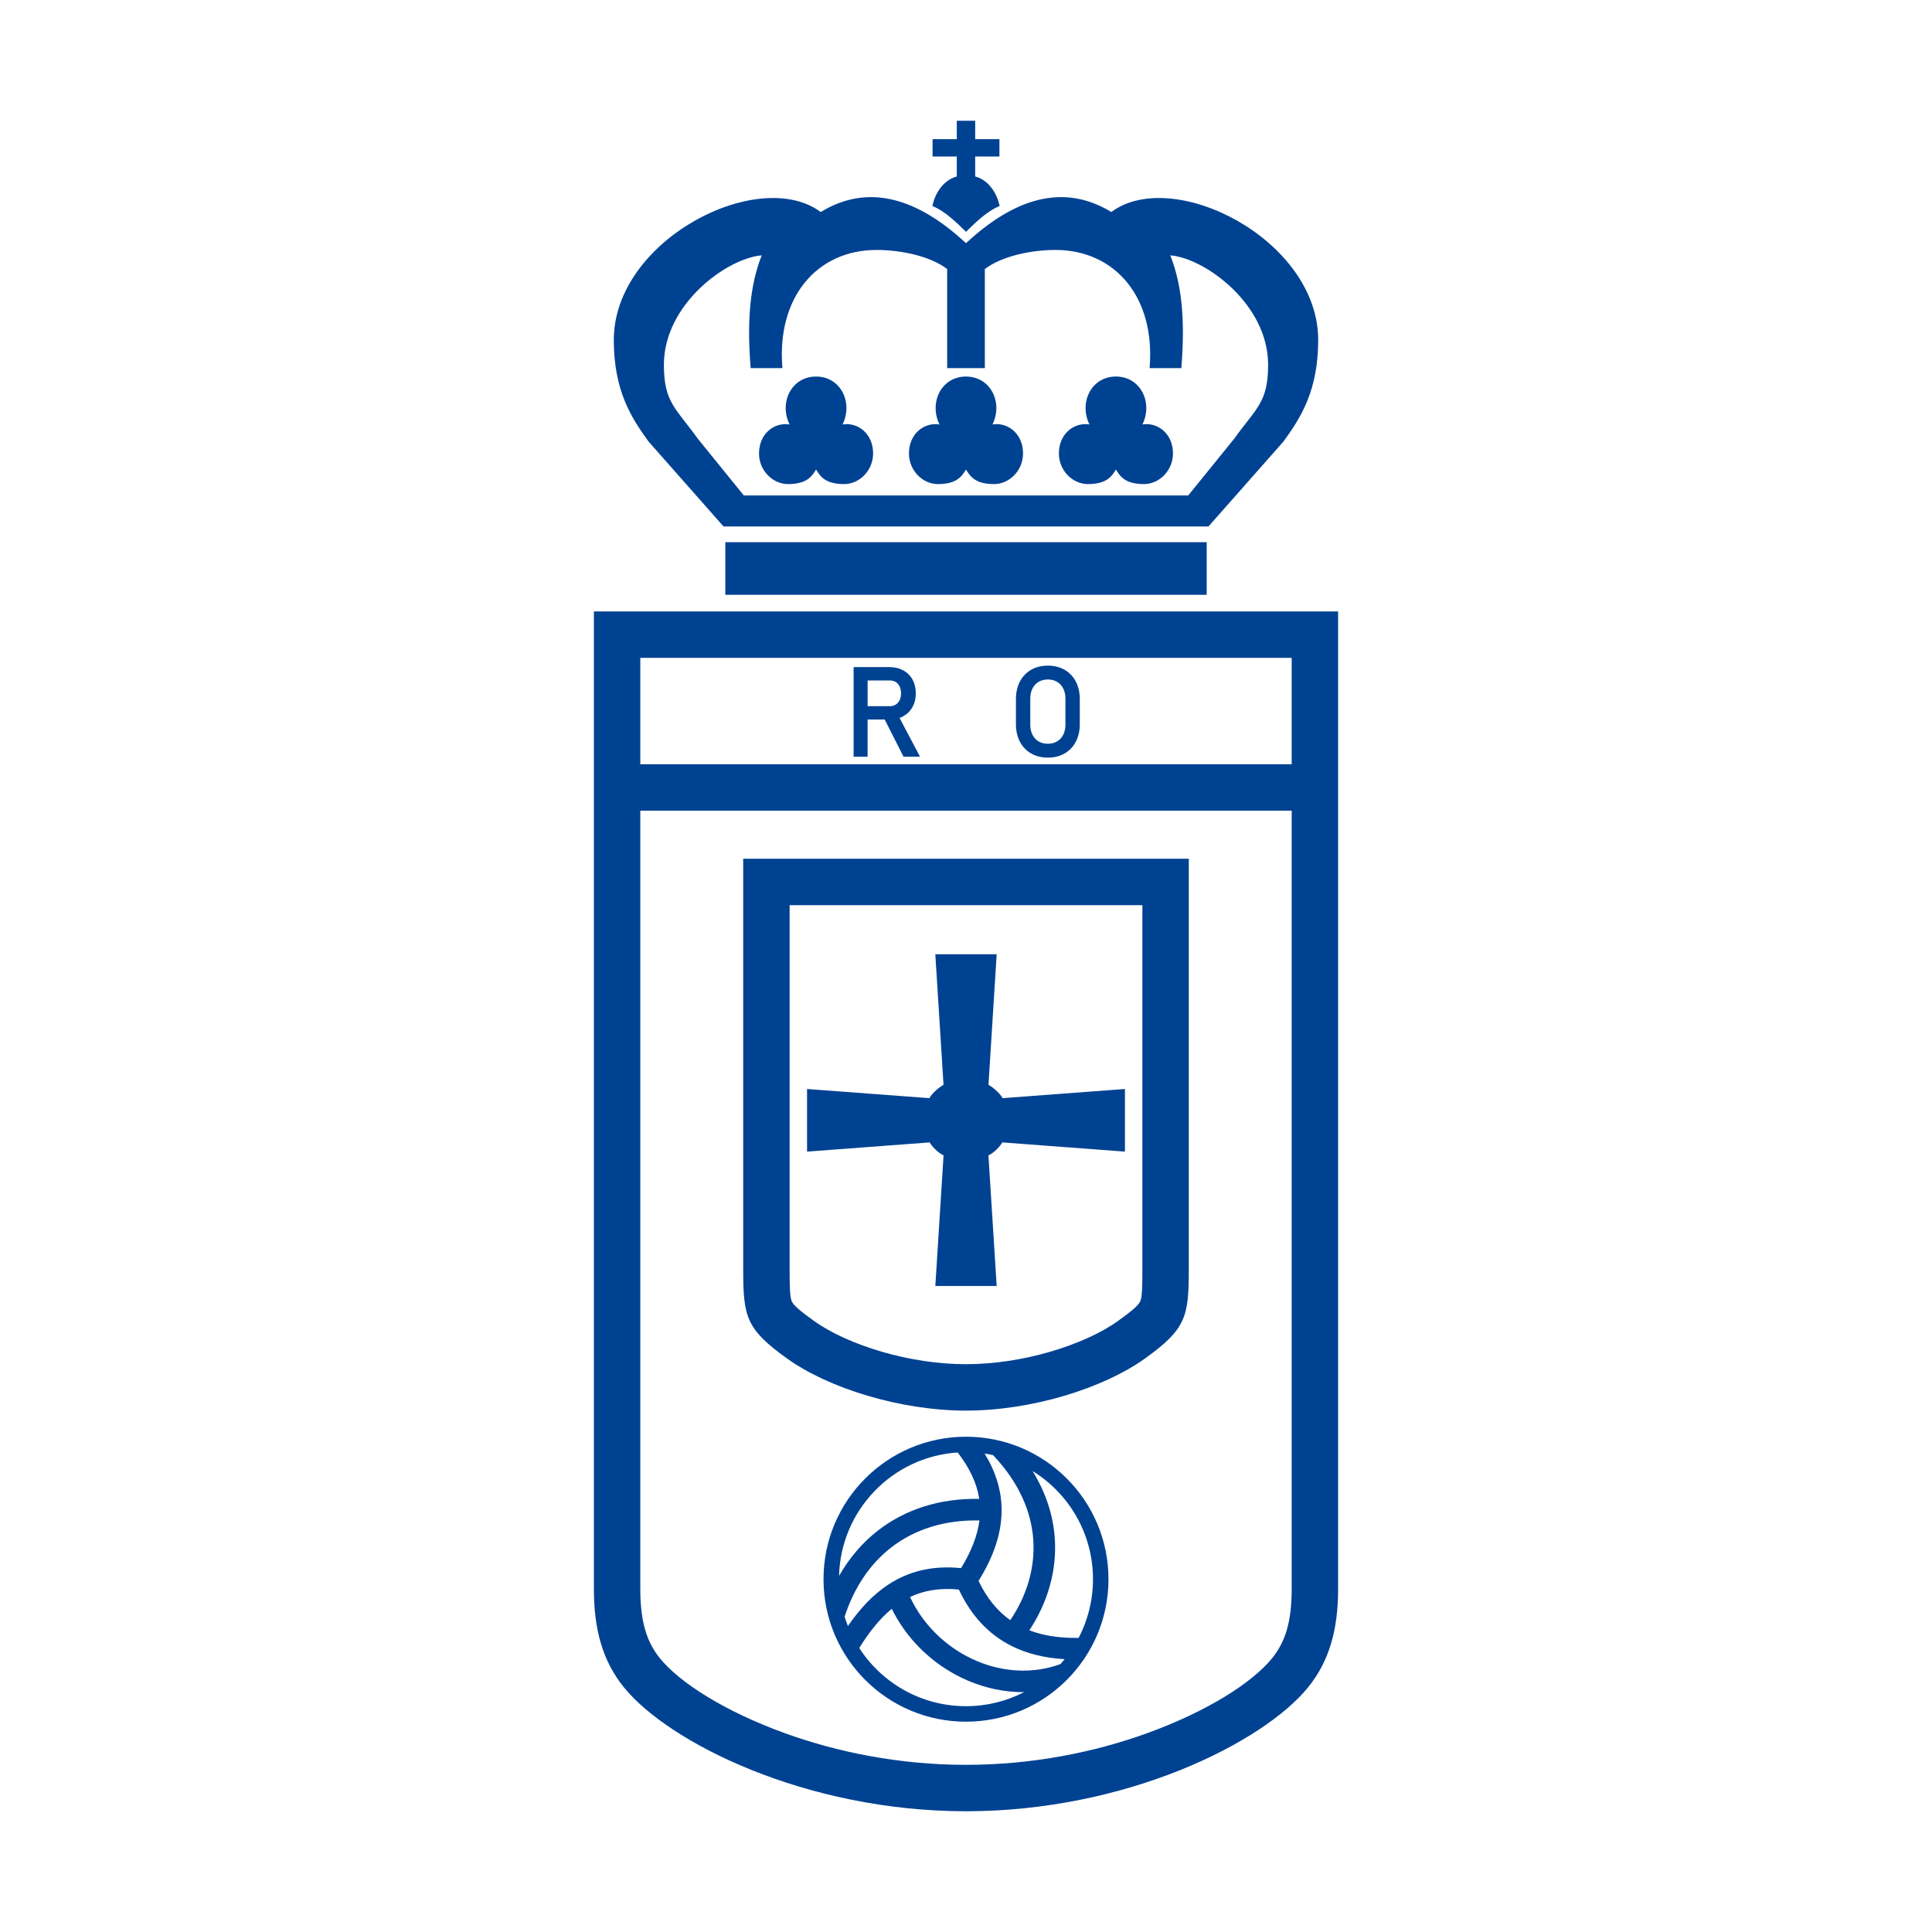 <?xml version="1.0" encoding="UTF-8"?>
<svg data-name="图层_1" xmlns="http://www.w3.org/2000/svg" version="1.1" viewBox="0 0 800 800">
  <!-- Created by @FCLOGO 2025-7-2 GMT+8 22:43:45 . https://fclogo.top/ -->
<!-- FOR PERSONAL USE ONLY NOT FOR COMMERCIAL USE -->
  <path d="M499.665,246.301h-199.33v-21.797h199.33v21.797ZM545.835,140.761c0,21.059-7.251,32.215-14.319,41.992l-31.113,35.249h-200.805l-31.112-35.249c-7.068-9.777-14.32-20.933-14.32-41.992,0-41.525,60.059-72.01,85.671-52.97,20.082-12.256,40.507-5.355,60.164,12.908,19.657-18.263,40.082-25.164,60.164-12.908,25.612-19.04,85.67,11.445,85.67,52.97ZM525.097,151.024c0-25.207-26.28-44.16-40.513-45.289,4.875,12.209,6.186,27.26,4.577,46.681h-13.143c2.481-29.166-14.138-48.92-39.033-48.92-9.556,0-21.975,2.394-29.189,7.907v41.013h-15.592v-41.013c-7.214-5.513-19.633-7.907-29.189-7.907-24.895,0-41.514,19.754-39.033,48.92h-13.144c-1.609-19.421-.298-34.472,4.578-46.681-14.233,1.129-40.513,20.082-40.513,45.289,0,15.653,4.919,17.919,14.085,30.686l18.997,23.448h184.03l18.997-23.448c9.165-12.768,14.085-15.034,14.085-30.686ZM400,95.986c3.484-3.419,8.769-8.687,13.91-10.651-1.081-5.511-4.715-10.845-10.102-12.259v-8.269h10.037v-7.186h-10.037v-7.622h-7.616v7.622h-10.037v7.186h10.037v8.269c-5.388,1.413-9.021,6.748-10.102,12.259,5.141,1.964,10.427,7.232,13.911,10.651M400,194.439c1.644,2.582,3.567,6.01,11.623,6.01,6.274,0,11.996-5.525,11.996-12.711,0-8.184-6.36-13.008-12.649-11.978,4.434-9.02-.713-19.843-10.971-19.843s-15.405,10.823-10.971,19.843c-6.29-1.029-12.649,3.794-12.649,11.978,0,7.186,5.723,12.711,11.996,12.711,8.057,0,9.979-3.428,11.623-6.01M337.915,194.439c1.644,2.582,3.567,6.01,11.624,6.01,6.274,0,11.996-5.525,11.996-12.711,0-8.184-6.359-13.008-12.649-11.978,4.434-9.02-.713-19.843-10.971-19.843s-15.404,10.823-10.971,19.843c-6.289-1.029-12.649,3.794-12.649,11.978,0,7.186,5.723,12.711,11.997,12.711,8.057,0,9.979-3.428,11.623-6.01M462.085,194.439c1.644,2.582,3.567,6.01,11.623,6.01,6.274,0,11.997-5.525,11.997-12.711,0-8.184-6.359-13.008-12.649-11.978,4.434-9.02-.713-19.843-10.971-19.843s-15.405,10.823-10.971,19.843c-6.289-1.029-12.649,3.794-12.649,11.978,0,7.186,5.722,12.711,11.996,12.711,8.057,0,9.979-3.428,11.623-6.01M359.257,281.764h9.228c.464,0,.899.055,1.303.164.402.108.775.271,1.116.485.346.217.656.481.926.79.266.305.497.66.69,1.063.19.405.335.842.431,1.31.096.468.145.973.145,1.512,0,.541-.049,1.044-.146,1.512-.096.467-.24.903-.43,1.31-.192.403-.424.758-.694,1.066-.27.307-.58.568-.928.785-.349.217-.722.38-1.12.488-.401.108-.831.162-1.291.162h-9.228v-10.647ZM366.341,297.937l7.793,15.404h6.837l-8.495-16.077c.202-.071.401-.148.599-.23.305-.128.609-.274.911-.438.824-.449,1.558-.993,2.201-1.63.645-.639,1.198-1.371,1.659-2.192l.002-.003c.454-.824.797-1.711,1.026-2.663.228-.949.343-1.955.343-3.021,0-1.067-.114-2.079-.341-3.03-.227-.949-.567-1.835-1.023-2.654-.451-.824-.998-1.555-1.637-2.191-.643-.64-1.38-1.184-2.206-1.633-.83-.45-1.721-.789-2.675-1.013-.952-.224-1.967-.337-3.046-.337h-14.827v37.111h5.795v-15.404h7.084ZM433.896,307.978c-.728,0-1.412-.083-2.051-.246-.64-.164-1.234-.408-1.782-.731-.548-.323-1.033-.714-1.455-1.173-.424-.461-.786-.991-1.085-1.592-.305-.598-.533-1.245-.683-1.941-.152-.7-.227-1.451-.227-2.255v-10.743c0-.803.076-1.558.229-2.262.151-.692.377-1.338.681-1.936.299-.598.661-1.128,1.085-1.59.421-.459.907-.85,1.455-1.173.551-.325,1.145-.569,1.782-.731.639-.164,1.323-.246,2.051-.246s1.41.082,2.044.244c.634.162,1.228.408,1.78.733.548.323,1.034.714,1.455,1.173.424.462.786.992,1.085,1.592.304.595.53,1.241.681,1.933.153.704.229,1.459.229,2.262v10.743c0,.803-.075,1.555-.227,2.255-.151.696-.378,1.343-.683,1.943-.299.599-.661,1.128-1.085,1.59-.422.459-.907.85-1.455,1.173-.552.325-1.146.57-1.78.733-.634.162-1.316.245-2.044.245M437.578,313.289c1.157-.287,2.239-.719,3.242-1.294,1.004-.578,1.898-1.274,2.676-2.089.774-.812,1.437-1.741,1.981-2.789.547-1.046.958-2.175,1.231-3.385.273-1.21.41-2.498.41-3.863v-10.39c0-1.369-.137-2.659-.409-3.87-.273-1.211-.683-2.341-1.231-3.387-.549-1.048-1.212-1.979-1.986-2.791-.777-.814-1.669-1.511-2.671-2.088-2.006-1.149-4.317-1.723-6.924-1.723-1.304,0-2.534.143-3.689.43-1.159.287-2.241.719-3.244,1.294-1.001.577-1.889,1.271-2.663,2.083-.774.813-1.437,1.745-1.986,2.795-1.093,2.09-1.64,4.509-1.64,7.257v10.39c0,1.365.137,2.654.41,3.863.273,1.209.683,2.338,1.229,3.385.548,1.051,1.21,1.983,1.986,2.796.774.812,1.663,1.506,2.664,2.083,1.003.574,2.085,1.006,3.244,1.293,1.155.287,2.385.43,3.689.43,1.3,0,2.528-.143,3.682-.43ZM554.081,253.194v404.787c0,16.578-3.531,29.757-12.476,40.762-18.5,22.756-75.017,51.257-141.605,51.257s-123.106-28.501-141.605-51.257c-8.946-11.005-12.477-24.183-12.477-40.762V253.194h308.162ZM534.861,335.672h-269.723v322.309c0,6.585.63,12.254,2.058,17.066,1.279,4.31,3.252,8.149,6.064,11.609,8.204,10.092,26.726,21.968,51.831,31.056,21.413,7.751,47.152,13.069,74.908,13.069s53.495-5.318,74.908-13.068c25.105-9.087,43.627-20.964,51.832-31.056,2.812-3.46,4.785-7.299,6.064-11.609,1.428-4.811,2.058-10.481,2.058-17.066v-322.309ZM534.861,272.414h-269.723v44.037h269.723v-44.037ZM492.257,355.578v169.515c0,19.99-.945,25.087-18.12,37.412-17.308,12.421-47.089,21.599-74.137,21.599s-56.829-9.178-74.137-21.599c-17.174-12.325-18.12-17.423-18.12-37.412v-169.515h184.513ZM473.037,374.798h-146.073v150.295c0,7.482.081,11.962.892,13.773.759,1.694,3.508,4.019,9.194,8.099,7.034,5.047,16.99,9.527,28.202,12.793,11.037,3.215,23.137,5.127,34.748,5.127s23.712-1.912,34.749-5.127c11.211-3.266,21.168-7.746,28.201-12.793,5.685-4.08,8.434-6.405,9.194-8.099.812-1.811.892-6.291.892-13.773v-150.295ZM412.702,532.506l-3.411-54.109c2.391-1.043,4.811-3.725,5.75-5.353l50.774,3.816v-25.929l-50.644,3.791c-1.384-2.428-4.458-4.757-5.862-5.544l3.392-54.044h-25.406l3.392,54.044c-1.403.787-4.478,3.116-5.861,5.544l-50.644-3.791v25.929l50.774-3.816c.939,1.628,3.359,4.309,5.75,5.353l-3.411,54.109h25.406ZM459,653.916c0,32.585-26.416,59.001-59.001,59.001s-59.001-26.416-59.001-59.001,26.416-59.001,59.001-59.001,59.001,26.416,59.001,59.001ZM407.714,601.897c4.61,7.531,6.889,15.06,7.024,22.773.172,9.789-3.137,19.634-9.538,29.952,3.367,7.044,7.724,12.431,13.131,16.25,6.732-9.938,10.355-21.488,9.521-33.369-.817-11.641-5.941-23.689-16.645-34.971-1.151-.25-2.316-.462-3.494-.635ZM347.436,652.554c4.252-7.473,9.62-13.705,15.899-18.63,11.513-9.03,25.982-13.582,42.149-13.265-.958-6.343-3.876-12.69-8.926-19.213-26.987,1.744-48.429,23.848-49.122,51.108ZM351.108,673.303c5.041-7.317,10.477-13.031,16.612-17.08,8.642-5.703,18.471-8.065,30.258-6.903,4.198-6.893,6.779-13.419,7.586-19.724-14.216-.324-26.833,3.571-36.747,11.347-8.487,6.657-15.073,16.218-19.076,28.476.406,1.317.862,2.613,1.367,3.884ZM424.054,700.685c-7.972.053-15.846-1.624-23.146-4.724-12.898-5.475-24.029-15.405-30.753-28.059-.302-.57-.598-1.15-.886-1.74-4.847,3.995-9.262,9.431-13.47,16.246,9.362,14.495,25.661,24.089,44.2,24.089,8.668,0,16.846-2.098,24.054-5.812ZM440.853,687.021c-8.361-.476-15.713-2.292-22.107-5.524-9.395-4.748-16.58-12.441-21.707-23.302-7.719-.744-14.345.314-20.202,3.097.378.807.781,1.613,1.21,2.42,5.761,10.843,15.3,19.351,26.353,24.043,10.848,4.605,23.137,5.519,34.694,1.325.604-.671,1.19-1.357,1.76-2.059ZM446.637,678.224c3.797-7.27,5.944-15.538,5.944-24.308,0-18.936-10.009-35.534-25.026-44.791,5.637,9.129,8.553,18.538,9.202,27.785.957,13.626-3.037,26.809-10.515,38.166,5.822,2.24,12.607,3.268,20.396,3.149Z" style="fill: #004292;"/>
</svg>